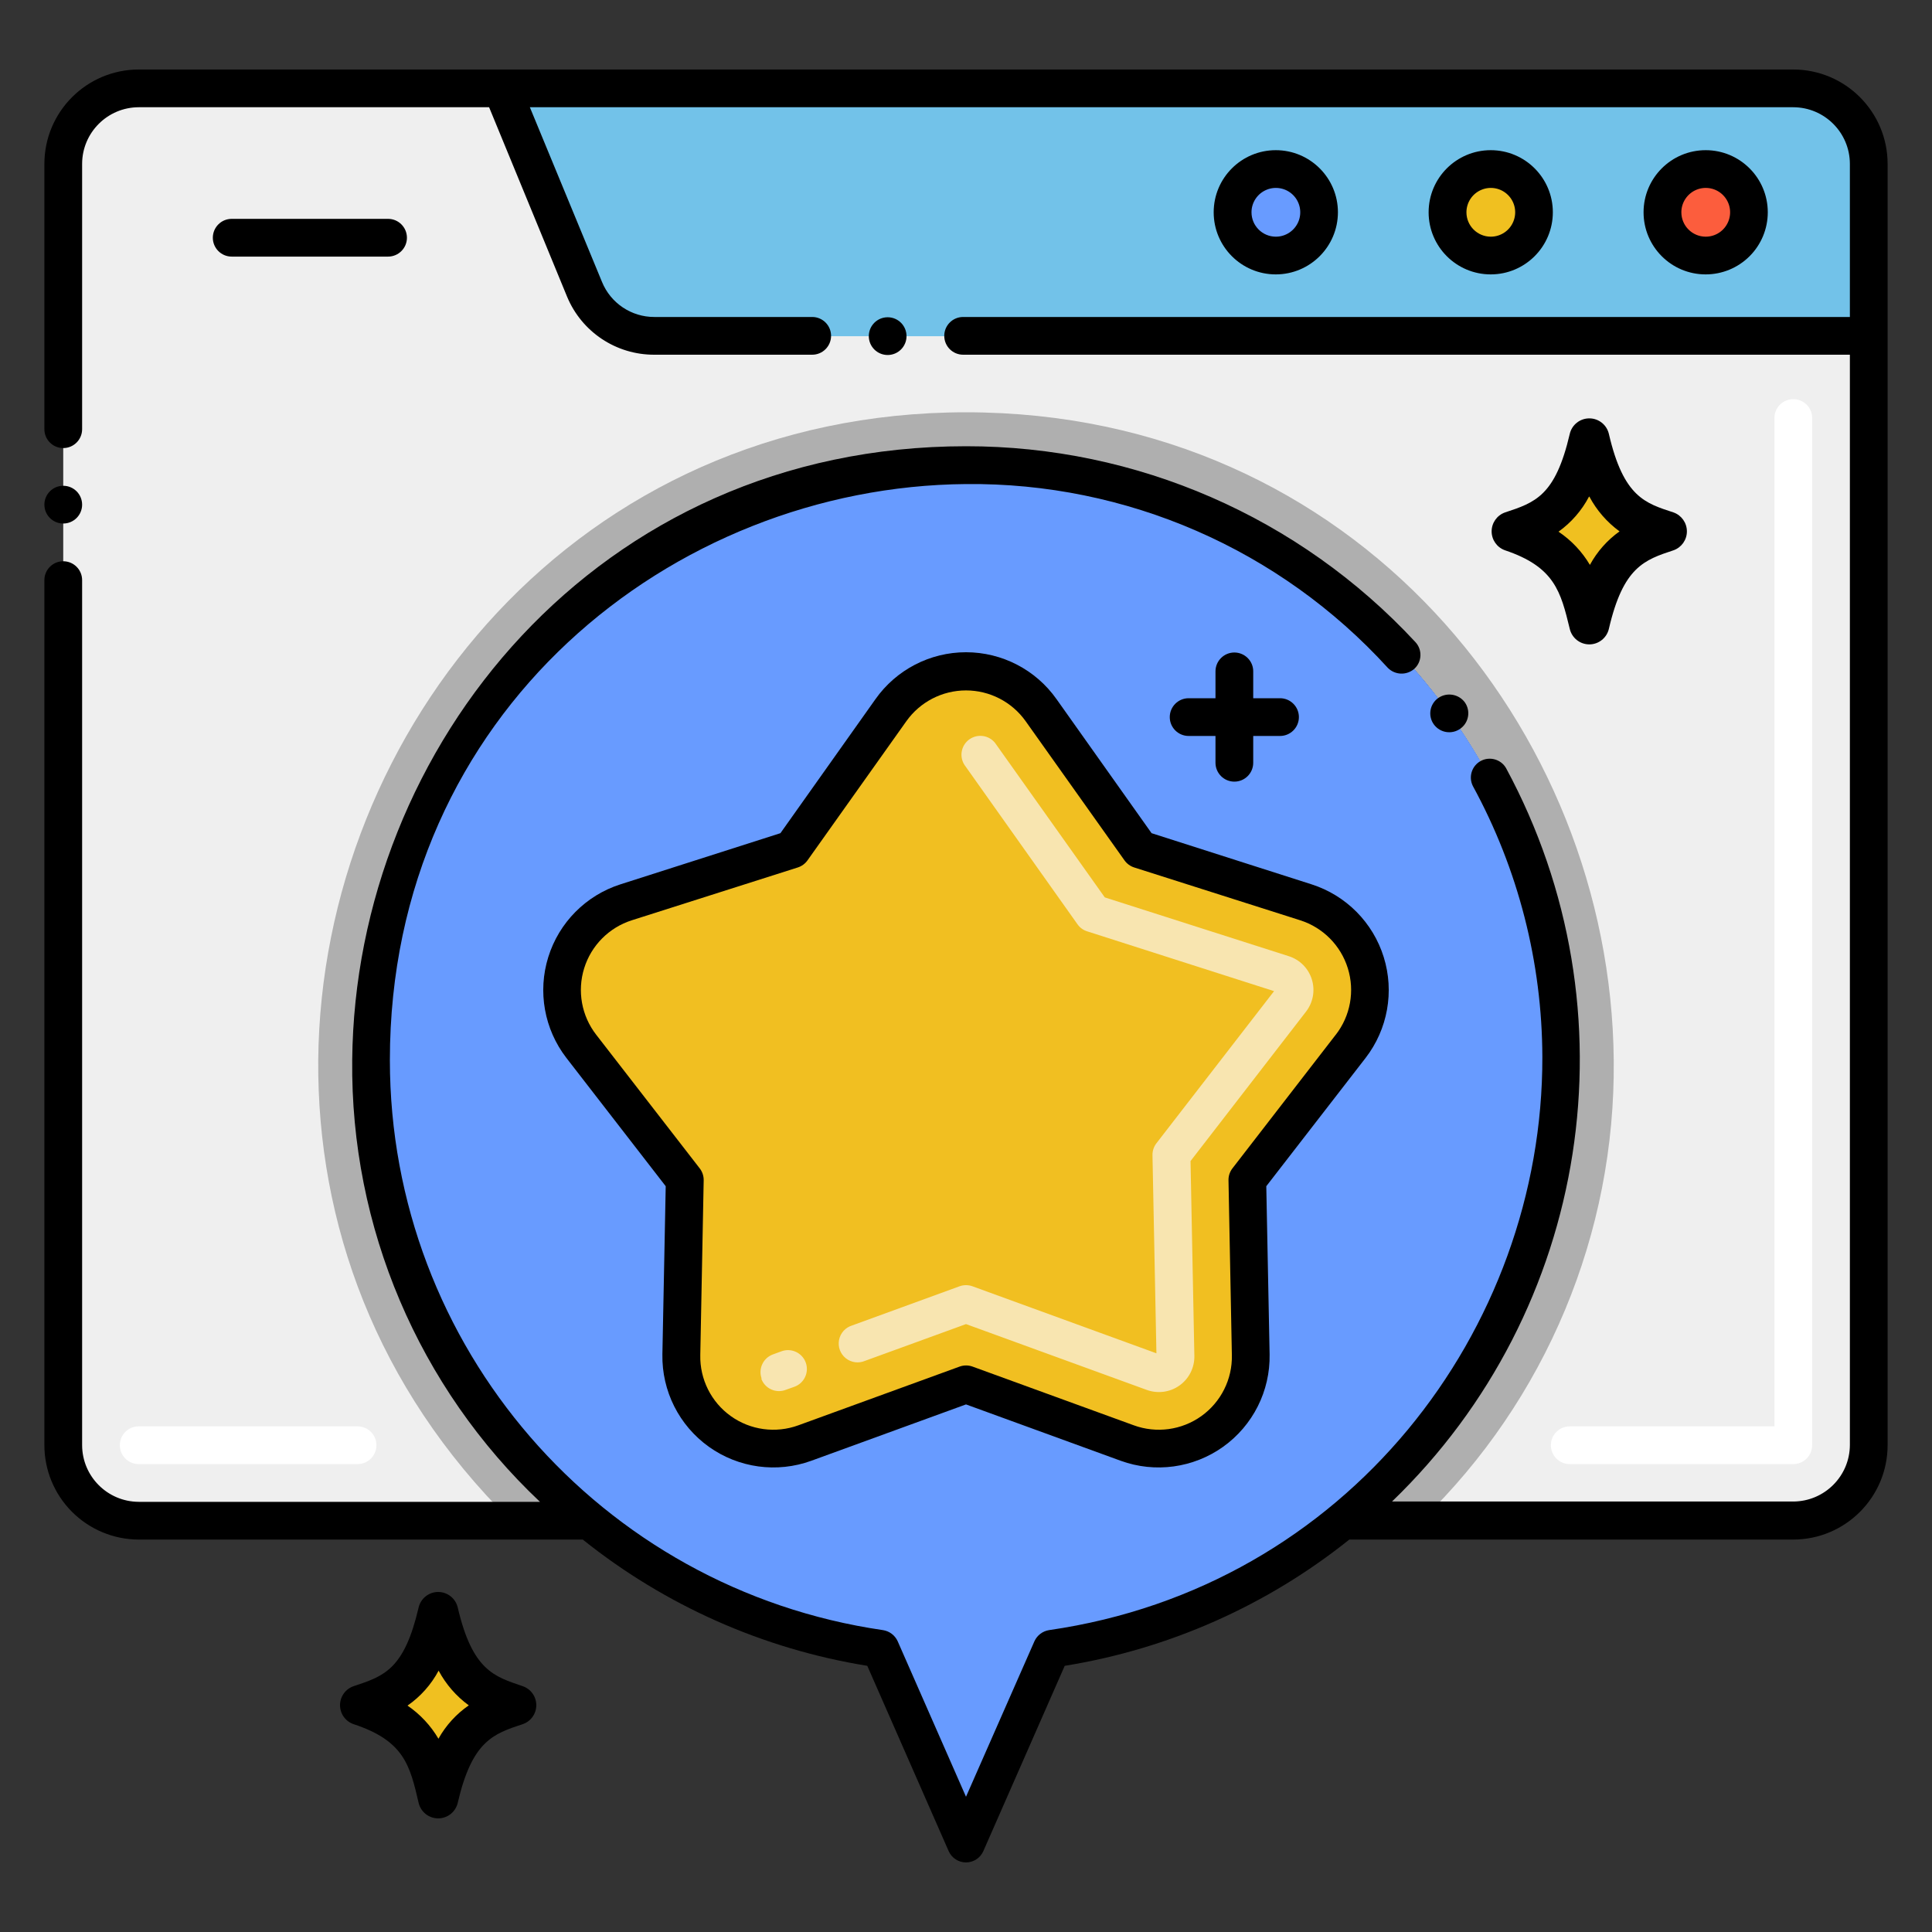 <svg width="75" height="75" viewBox="0 0 75 75" fill="none" xmlns="http://www.w3.org/2000/svg">
<rect x="0" y="0" width="75" height="75" fill="#333333" stroke="none"/>
<path d="M72.545 6.36V56.092C72.545 57.71 71.233 59.022 69.615 59.022H52.125C59.68 52.84 62.532 42.576 59.25 33.383C55.969 24.19 47.261 18.053 37.5 18.053C27.739 18.053 19.031 24.19 15.75 33.383C12.468 42.576 15.32 52.84 22.875 59.022H5.385C3.767 59.022 2.455 57.71 2.455 56.092V6.36C2.455 4.742 3.767 3.431 5.385 3.431H69.615C71.233 3.431 72.545 4.742 72.545 6.36Z" fill="#EFEFEF"/>
<path d="M55.181 59.022H52.125C59.679 52.84 62.532 42.576 59.25 33.383C55.968 24.19 47.261 18.053 37.5 18.053C27.738 18.053 19.031 24.19 15.749 33.383C12.468 42.576 15.32 52.84 22.875 59.022H19.819C14.598 53.865 12.305 47.461 12.354 41.15C12.474 28.315 22.421 16.005 37.5 16.005C52.579 16.005 62.525 28.31 62.645 41.15C62.716 47.88 60.016 54.342 55.181 59.022Z" fill="#AFAFAF"/>
<path d="M13.866 56.836H5.385C4.98 56.836 4.652 56.508 4.652 56.103C4.652 55.699 4.98 55.371 5.385 55.371H13.881C14.285 55.371 14.613 55.699 14.613 56.103C14.613 56.508 14.285 56.836 13.881 56.836H13.866Z" fill="white"/>
<path d="M69.615 56.836H60.938C60.533 56.836 60.205 56.508 60.205 56.103C60.205 55.699 60.533 55.371 60.938 55.371H68.883V16.227C68.883 15.823 69.211 15.495 69.615 15.495C70.02 15.495 70.348 15.823 70.348 16.227V56.092C70.351 56.288 70.275 56.477 70.137 56.617C70 56.757 69.811 56.836 69.615 56.836Z" fill="white"/>
<path d="M69.615 3.431H19.477L22.699 11.238C23.152 12.336 24.222 13.052 25.409 13.052H72.545V6.36C72.545 4.742 71.233 3.431 69.615 3.431Z" fill="#72C2E9"/>
<path d="M66.217 9.92C67.144 9.92 67.895 9.168 67.895 8.241C67.895 7.314 67.144 6.562 66.217 6.562C65.29 6.562 64.538 7.314 64.538 8.241C64.538 9.168 65.29 9.92 66.217 9.92Z" fill="#FC5D3D"/>
<path d="M57.87 9.92C58.797 9.92 59.549 9.168 59.549 8.241C59.549 7.314 58.797 6.562 57.87 6.562C56.943 6.562 56.191 7.314 56.191 8.241C56.191 9.168 56.943 9.92 57.87 9.92Z" fill="#F0C020"/>
<path d="M49.526 9.92C50.453 9.92 51.205 9.168 51.205 8.241C51.205 7.314 50.453 6.562 49.526 6.562C48.599 6.562 47.848 7.314 47.848 8.241C47.848 9.168 48.599 9.92 49.526 9.92Z" fill="#689BFF"/>
<path d="M60.595 41.15C60.59 52.618 52.174 62.347 40.826 64.002L37.501 71.569L34.175 64.005C21.981 62.231 13.327 51.195 14.513 38.929C15.698 26.663 26.305 17.489 38.614 18.083C50.923 18.677 60.596 28.83 60.595 41.153L60.595 41.15Z" fill="#689BFF"/>
<path d="M20.042 66.182C18.87 65.801 17.698 65.464 17.01 62.566C16.392 65.235 15.398 65.713 13.977 66.182C16.292 66.946 16.644 68.215 17.01 69.8C17.645 67.066 18.694 66.627 20.042 66.182Z" fill="#F0C020"/>
<path d="M64.711 20.622C63.539 20.238 62.367 19.901 61.682 17.004C61.06 19.673 60.067 20.153 58.649 20.622C60.964 21.387 61.312 22.652 61.682 24.237C62.315 21.504 63.363 21.067 64.711 20.622Z" fill="#F0C020"/>
<path d="M40.43 27.566L44.239 32.968L50.684 35.019C51.801 35.367 52.677 36.241 53.028 37.358C53.378 38.475 53.159 39.693 52.442 40.617L48.431 45.806L48.563 52.591C48.587 53.77 48.028 54.884 47.069 55.57C46.11 56.255 44.874 56.423 43.767 56.019L37.5 53.739L31.242 56.019C30.135 56.423 28.9 56.255 27.941 55.57C26.981 54.884 26.422 53.77 26.447 52.591L26.578 45.806L22.559 40.617C21.845 39.693 21.629 38.478 21.979 37.364C22.329 36.249 23.202 35.377 24.317 35.027L30.762 32.977L34.597 27.574C35.266 26.629 36.352 26.066 37.511 26.064C38.67 26.062 39.758 26.622 40.43 27.566Z" fill="#F1BF21"/>
<path d="M44.508 53.953L37.5 51.401L33.58 52.828C33.331 52.935 33.042 52.896 32.831 52.725C32.62 52.555 32.52 52.282 32.572 52.015C32.624 51.748 32.819 51.533 33.079 51.454L37.248 49.934C37.411 49.875 37.589 49.875 37.752 49.934L44.892 52.535L44.739 44.845C44.736 44.678 44.79 44.514 44.892 44.382L49.459 38.476L42.205 36.155C42.053 36.108 41.922 36.013 41.83 35.883L37.436 29.687C37.23 29.358 37.316 28.925 37.632 28.701C37.949 28.476 38.386 28.537 38.628 28.84L42.888 34.837L50.03 37.119C50.459 37.255 50.793 37.592 50.926 38.022C51.059 38.451 50.974 38.918 50.698 39.273L46.216 45.073L46.365 52.635C46.375 53.091 46.158 53.522 45.786 53.786C45.414 54.05 44.935 54.112 44.508 53.953ZM29.567 53.517C29.429 53.137 29.624 52.718 30.003 52.579L30.34 52.456C30.72 52.318 31.141 52.514 31.279 52.894C31.417 53.274 31.221 53.695 30.841 53.833L30.504 53.953C30.32 54.025 30.115 54.019 29.936 53.936C29.756 53.854 29.618 53.703 29.552 53.517H29.567Z" fill="#F8E5B0"/>
<path d="M15.065 9.961C15.469 9.961 15.797 9.633 15.797 9.229C15.797 8.824 15.469 8.496 15.065 8.496H8.994C8.59 8.496 8.262 8.824 8.262 9.229C8.262 9.633 8.59 9.961 8.994 9.961H15.065Z" fill="black"/>
<path d="M68.625 8.241C68.625 6.91 67.546 5.831 66.215 5.83C64.884 5.83 63.804 6.908 63.803 8.239C63.802 9.571 64.88 10.651 66.211 10.652C66.851 10.653 67.465 10.399 67.918 9.947C68.371 9.495 68.625 8.881 68.625 8.241ZM65.27 8.241C65.27 7.858 65.502 7.513 65.856 7.366C66.21 7.22 66.618 7.302 66.888 7.574C67.158 7.846 67.238 8.254 67.089 8.607C66.941 8.961 66.594 9.19 66.211 9.188C65.691 9.184 65.27 8.762 65.27 8.241Z" fill="black"/>
<path d="M60.281 8.241C60.281 6.91 59.202 5.83 57.87 5.83C56.538 5.83 55.459 6.91 55.459 8.241C55.459 9.573 56.538 10.652 57.87 10.652C59.201 10.651 60.28 9.572 60.281 8.241ZM56.927 8.241C56.927 7.858 57.158 7.513 57.512 7.367C57.866 7.22 58.273 7.302 58.543 7.573C58.814 7.844 58.894 8.252 58.746 8.605C58.599 8.959 58.253 9.189 57.87 9.188C57.349 9.186 56.927 8.763 56.927 8.241Z" fill="black"/>
<path d="M51.938 8.241C51.938 6.91 50.858 5.83 49.526 5.83C48.195 5.83 47.115 6.91 47.115 8.241C47.115 9.573 48.195 10.652 49.526 10.652C50.857 10.651 51.936 9.572 51.938 8.241ZM48.583 8.241C48.583 7.858 48.814 7.513 49.168 7.367C49.522 7.22 49.929 7.302 50.2 7.573C50.47 7.844 50.55 8.252 50.403 8.605C50.255 8.959 49.909 9.189 49.526 9.188C49.005 9.186 48.583 8.763 48.583 8.241Z" fill="black"/>
<path d="M34.459 13.781C34.864 13.781 35.191 13.453 35.191 13.049C35.191 12.644 34.864 12.316 34.459 12.316C34.054 12.316 33.727 12.644 33.727 13.049C33.727 13.453 34.054 13.781 34.459 13.781Z" fill="black"/>
<path d="M2.455 20.323C2.86 20.323 3.188 19.995 3.188 19.591C3.188 19.186 2.86 18.858 2.455 18.858C2.051 18.858 1.723 19.186 1.723 19.591C1.723 19.995 2.051 20.323 2.455 20.323Z" fill="black"/>
<path d="M17.769 62.402C17.686 62.05 17.372 61.8 17.01 61.8C16.648 61.8 16.334 62.05 16.251 62.402C15.691 64.808 14.912 65.065 13.734 65.455C13.415 65.561 13.2 65.859 13.2 66.195C13.2 66.531 13.415 66.829 13.734 66.934C15.694 67.582 15.914 68.54 16.251 69.987C16.334 70.34 16.648 70.589 17.01 70.589C17.372 70.589 17.686 70.34 17.769 69.987C18.328 67.582 19.148 67.309 20.285 66.934C20.604 66.829 20.819 66.531 20.819 66.195C20.819 65.859 20.604 65.561 20.285 65.455C19.192 65.083 18.34 64.852 17.769 62.402ZM17.024 67.503C16.723 66.989 16.312 66.548 15.82 66.211C16.325 65.861 16.738 65.396 17.027 64.854C17.311 65.386 17.712 65.847 18.199 66.202C17.714 66.536 17.312 66.977 17.024 67.491V67.503Z" fill="black"/>
<path d="M60.938 24.413C61.02 24.765 61.335 25.015 61.697 25.015C62.059 25.015 62.373 24.765 62.456 24.413C63.012 22.008 63.835 21.735 64.972 21.36C65.28 21.248 65.485 20.956 65.485 20.628C65.485 20.3 65.28 20.007 64.972 19.895C63.879 19.535 63.027 19.309 62.456 16.843C62.373 16.49 62.059 16.241 61.697 16.241C61.335 16.241 61.02 16.49 60.938 16.843C60.378 19.248 59.599 19.506 58.418 19.895C58.11 20.007 57.905 20.3 57.905 20.628C57.905 20.956 58.11 21.248 58.418 21.36C60.352 22.008 60.586 22.966 60.938 24.413ZM61.7 19.28C61.983 19.812 62.384 20.273 62.871 20.628C62.394 20.968 62 21.413 61.72 21.929C61.415 21.414 60.998 20.973 60.501 20.64C60.997 20.285 61.402 19.819 61.685 19.28H61.7Z" fill="black"/>
<path d="M50.915 34.33L44.704 32.344L41.016 27.143C40.21 26 38.899 25.32 37.5 25.32C36.101 25.32 34.79 26 33.984 27.143L30.296 32.344L24.085 34.33C22.747 34.758 21.701 35.812 21.284 37.154C20.866 38.495 21.129 39.956 21.987 41.068L25.843 46.049L25.714 52.576C25.688 53.996 26.362 55.337 27.517 56.163C28.672 56.988 30.16 57.192 31.494 56.707L37.5 54.519L43.506 56.707C44.84 57.192 46.328 56.988 47.483 56.163C48.638 55.337 49.313 53.996 49.286 52.576L49.157 46.049L53.013 41.068C53.871 39.956 54.134 38.495 53.716 37.154C53.299 35.812 52.253 34.758 50.915 34.33ZM51.853 40.169L47.842 45.357C47.74 45.49 47.686 45.653 47.69 45.82L47.821 52.605C47.842 53.542 47.398 54.428 46.636 54.973C45.874 55.518 44.892 55.651 44.013 55.33L37.755 53.051C37.592 52.992 37.414 52.992 37.251 53.051L30.993 55.33C30.113 55.651 29.132 55.518 28.37 54.973C27.608 54.428 27.165 53.542 27.185 52.605L27.317 45.82C27.32 45.653 27.266 45.49 27.164 45.357L23.145 40.169C22.576 39.436 22.402 38.472 22.678 37.586C22.953 36.701 23.644 36.006 24.527 35.725L30.973 33.674C31.124 33.625 31.256 33.528 31.348 33.398L35.183 27.999C35.716 27.248 36.579 26.802 37.5 26.802C38.421 26.802 39.285 27.248 39.817 27.999L43.652 33.398C43.744 33.528 43.876 33.625 44.027 33.674L50.473 35.725C51.356 36.006 52.047 36.701 52.322 37.586C52.598 38.472 52.424 39.436 51.855 40.169H51.853Z" fill="black"/>
<path d="M56.696 28.283C57.023 28.046 57.097 27.59 56.862 27.261C56.621 26.941 56.172 26.867 55.84 27.091C55.677 27.203 55.566 27.376 55.533 27.571C55.5 27.766 55.547 27.966 55.664 28.125C55.906 28.453 56.367 28.524 56.696 28.283Z" fill="black"/>
<path d="M33.668 64.667L36.829 71.865C36.948 72.129 37.21 72.299 37.5 72.299C37.79 72.299 38.052 72.129 38.171 71.865L41.332 64.667C45.376 64.014 49.182 62.326 52.38 59.766H69.615C71.636 59.762 73.274 58.125 73.277 56.103V6.36C73.274 4.339 71.636 2.701 69.615 2.698H5.385C3.364 2.701 1.726 4.339 1.723 6.36V16.661C1.723 17.066 2.051 17.394 2.455 17.394C2.86 17.394 3.188 17.066 3.188 16.661V6.36C3.191 5.148 4.173 4.166 5.385 4.163H18.987L22.014 11.517C22.581 12.885 23.919 13.775 25.4 13.77H31.529C31.934 13.77 32.262 13.442 32.262 13.037C32.262 12.633 31.934 12.305 31.529 12.305H25.4C24.51 12.307 23.707 11.769 23.37 10.945L20.569 4.163H69.615C70.827 4.166 71.809 5.148 71.812 6.36V12.305H37.389C36.984 12.305 36.656 12.633 36.656 13.037C36.656 13.442 36.984 13.77 37.389 13.77H71.812V56.092C71.808 57.303 70.827 58.284 69.615 58.289H54.038C61.737 50.868 63.547 39.226 58.465 29.818C58.267 29.476 57.832 29.353 57.483 29.54C57.135 29.728 56.999 30.159 57.176 30.513C58.937 33.74 59.864 37.356 59.874 41.033C59.895 51.633 52.295 61.611 40.723 63.281C40.474 63.321 40.261 63.483 40.157 63.712L37.5 69.75L34.846 63.709C34.74 63.48 34.527 63.319 34.277 63.281C23.287 61.682 15.136 52.26 15.135 41.153C15.135 27.636 26.106 18.888 37.497 18.791C43.723 18.727 49.681 21.322 53.874 25.925C54.154 26.21 54.609 26.226 54.908 25.96C55.204 25.685 55.221 25.222 54.946 24.926C50.444 20.071 44.121 17.316 37.5 17.323C23.168 17.323 13.784 29.001 13.673 41.15C13.602 47.634 16.245 53.852 20.962 58.301H5.385C4.173 58.296 3.192 57.315 3.188 56.103V22.52C3.188 22.116 2.86 21.788 2.455 21.788C2.051 21.788 1.723 22.116 1.723 22.52V56.092C1.721 57.065 2.106 57.998 2.793 58.687C3.48 59.376 4.412 59.764 5.385 59.766H22.623C25.82 62.325 29.625 64.014 33.668 64.667Z" fill="black"/>
<path d="M47.918 25.33C47.514 25.33 47.185 25.658 47.185 26.062V27.105H46.143C45.738 27.105 45.41 27.433 45.41 27.838C45.41 28.242 45.738 28.57 46.143 28.57H47.185V29.61C47.185 30.015 47.514 30.343 47.918 30.343C48.322 30.343 48.65 30.015 48.65 29.61V28.57H49.69C50.095 28.57 50.423 28.242 50.423 27.838C50.423 27.433 50.095 27.105 49.69 27.105H48.65V26.074C48.654 25.878 48.578 25.689 48.44 25.549C48.302 25.409 48.114 25.33 47.918 25.33Z" fill="black"/>
</svg>

